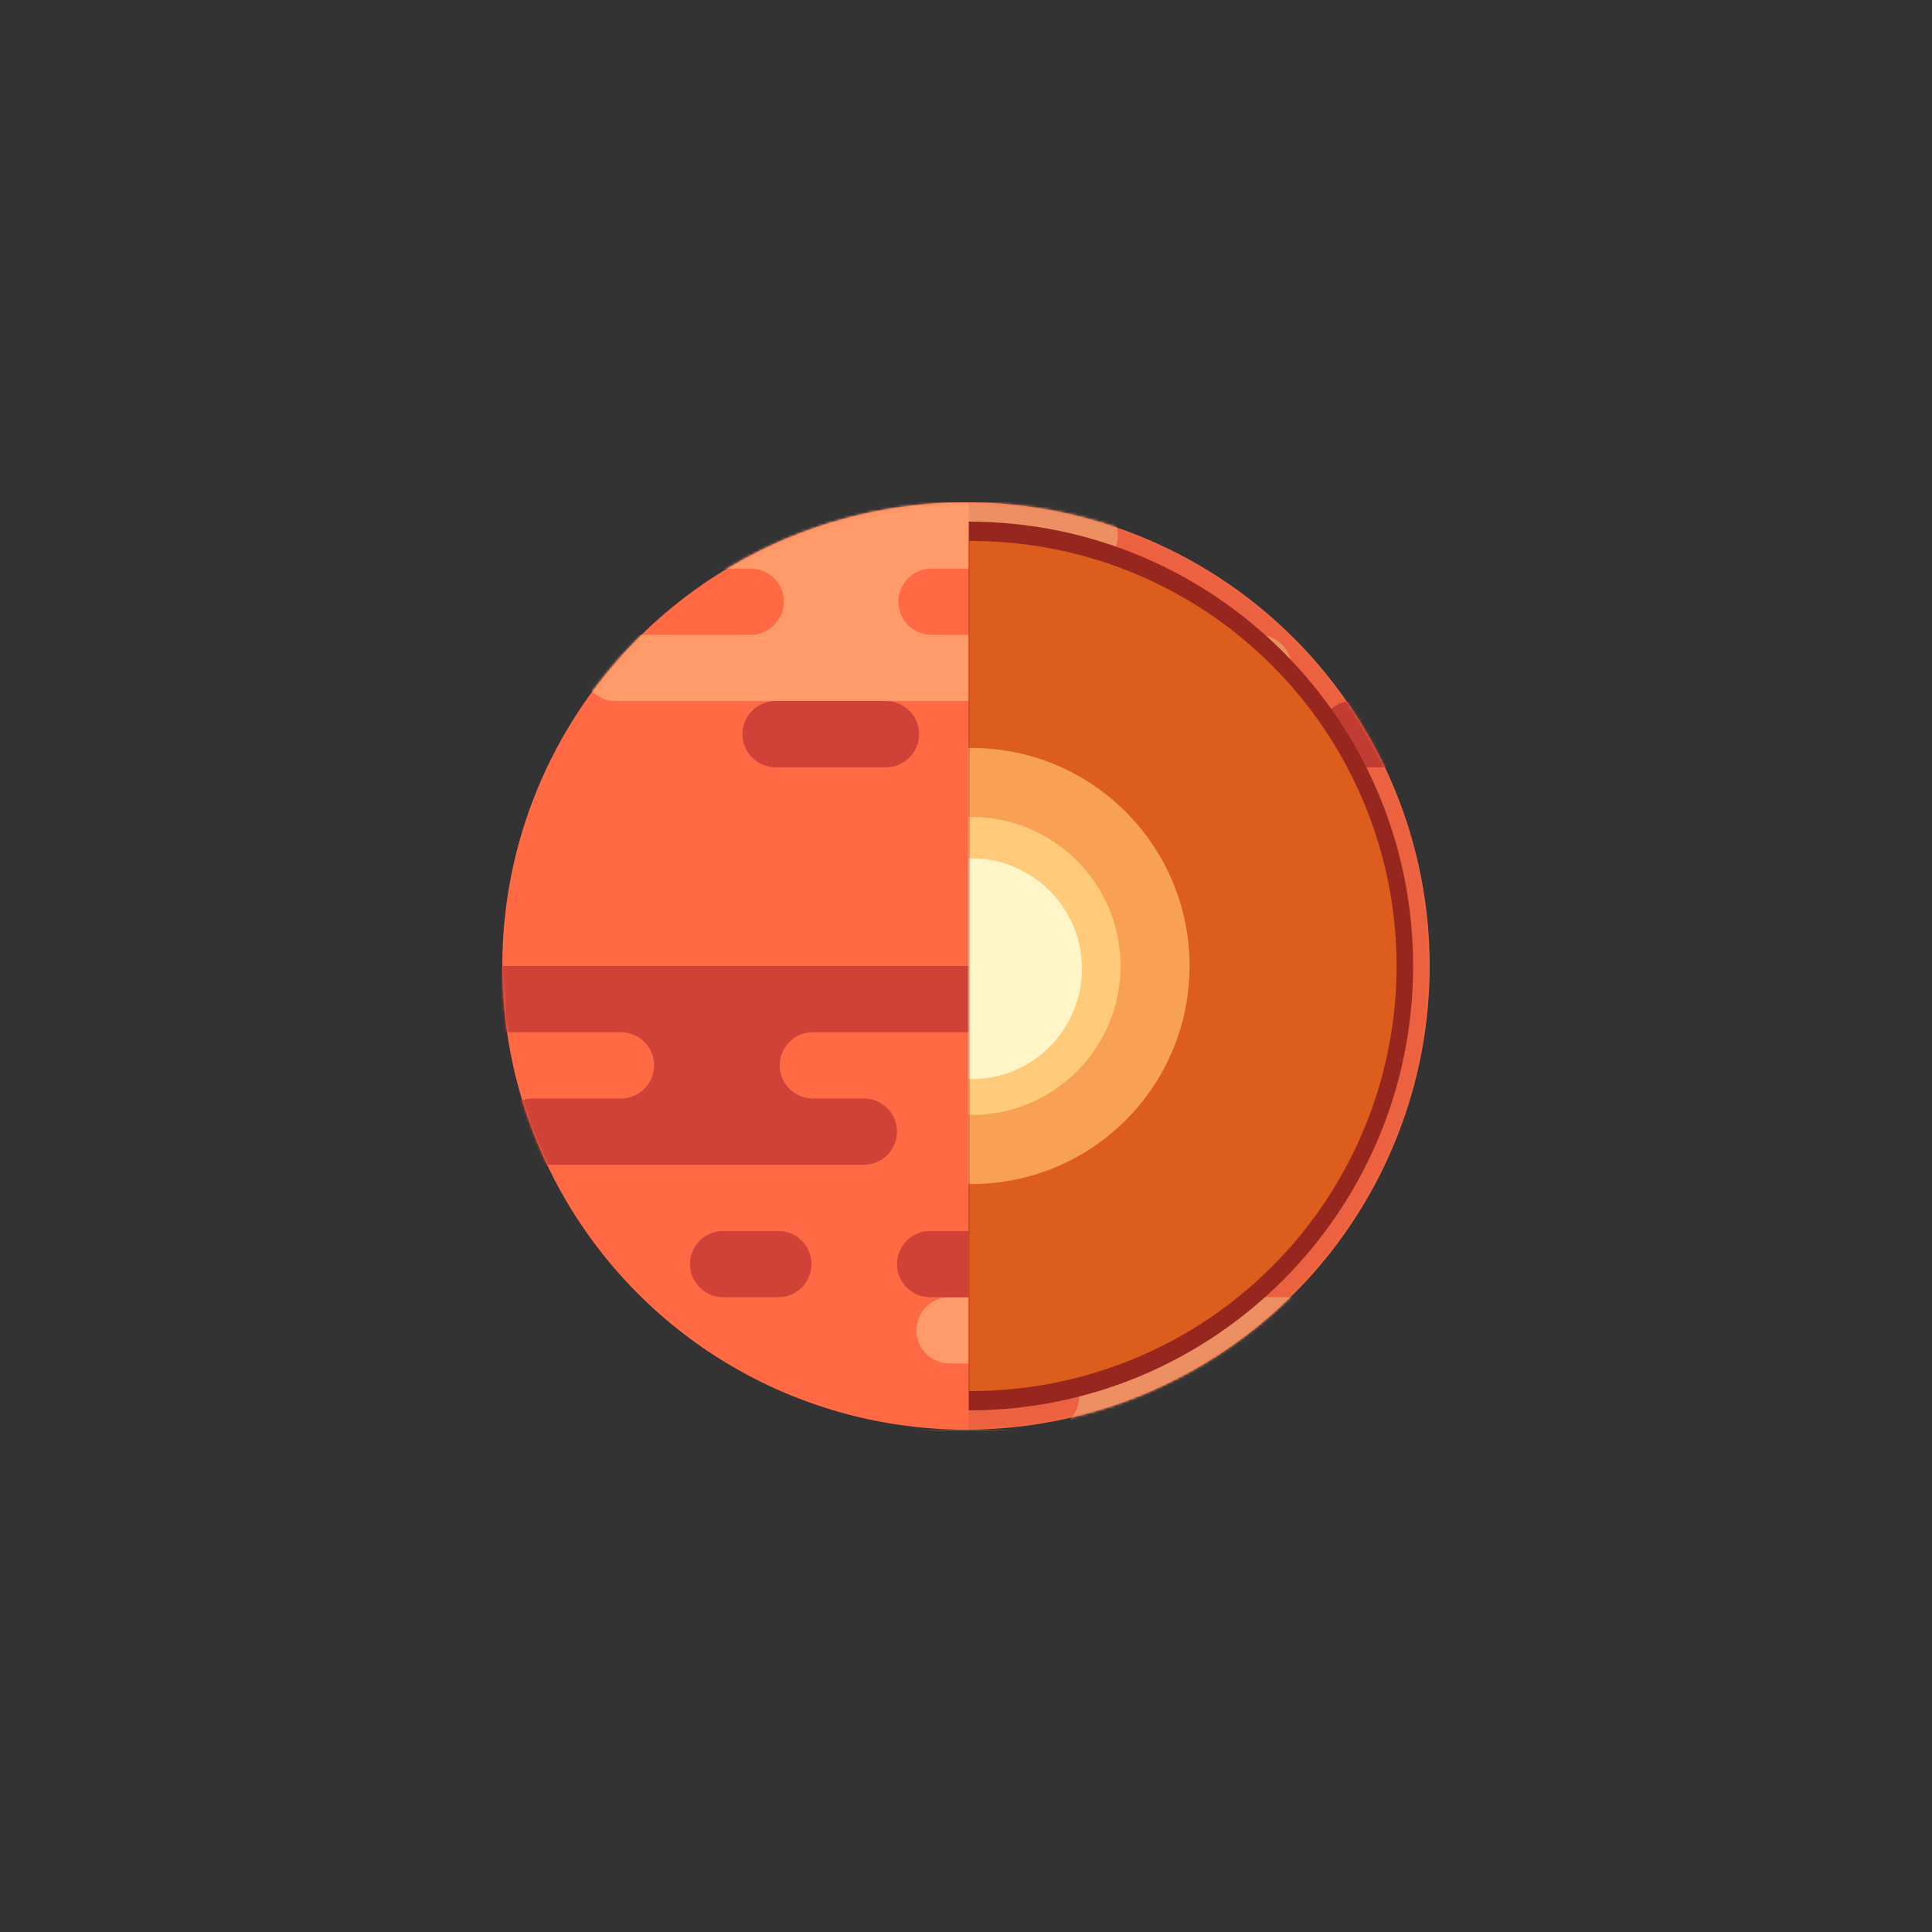 <svg width="700" height="700" viewBox="0 0 700 700" fill="none" xmlns="http://www.w3.org/2000/svg">
<rect x="0" y="0" width="700" height="700" fill="#333333" stroke="none"/>
<circle cx="350" cy="350" r="168" fill="#FF6A45"/>
<mask id="mask0" mask-type="alpha" maskUnits="userSpaceOnUse" x="182" y="182" width="336" height="336">
<circle cx="350" cy="350" r="168" fill="white"/>
</mask>
<g mask="url(#mask0)">
<path fill-rule="evenodd" clip-rule="evenodd" d="M272 206C278.627 206 284 211.373 284 218C284 224.627 278.627 230 272 230H223C216.373 230 211 235.373 211 242C211 248.627 216.373 254 223 254H350C356.627 254 362 248.627 362 242C362 235.373 356.627 230 350 230H337L336.999 229.99C330.604 229.727 325.5 224.46 325.5 218C325.5 211.54 330.604 206.273 336.999 206.01L337 206H393C399.627 206 405 200.627 405 194C405 187.373 399.627 182 393 182H237C230.373 182 225 187.373 225 194C225 200.627 230.373 206 237 206H272ZM468 242C468 235.373 462.627 230 456 230H451C444.373 230 439 235.373 439 242C439 248.627 444.373 254 451 254H456C462.627 254 468 248.627 468 242Z" fill="#FF9B6B"/>
</g>
<mask id="mask1" mask-type="alpha" maskUnits="userSpaceOnUse" x="182" y="182" width="336" height="336">
<circle cx="350" cy="350" r="168" fill="white"/>
</mask>
<g mask="url(#mask1)">
<path fill-rule="evenodd" clip-rule="evenodd" d="M379 494C385.627 494 391 499.373 391 506C391 512.627 385.627 518 379 518H330C323.373 518 318 523.373 318 530C318 536.627 323.373 542 330 542H457C463.627 542 469 536.627 469 530C469 523.373 463.627 518 457 518H444L443.999 517.99C437.604 517.727 432.5 512.46 432.5 506C432.5 499.54 437.604 494.273 443.999 494.01L444 494H500C506.627 494 512 488.627 512 482C512 475.373 506.627 470 500 470H344C337.373 470 332 475.373 332 482C332 488.627 337.373 494 344 494H379ZM575 530C575 523.373 569.627 518 563 518H558C551.373 518 546 523.373 546 530C546 536.627 551.373 542 558 542H563C569.627 542 575 536.627 575 530Z" fill="#FF9B6B"/>
</g>
<mask id="mask2" mask-type="alpha" maskUnits="userSpaceOnUse" x="182" y="182" width="336" height="336">
<circle cx="350" cy="350" r="168" fill="white"/>
</mask>
<g mask="url(#mask2)">
<path fill-rule="evenodd" clip-rule="evenodd" d="M321 254C327.627 254 333 259.373 333 266C333 272.627 327.627 278 321 278H281C274.373 278 269 272.627 269 266C269 259.373 274.373 254 281 254H321ZM445 350C451.627 350 457 355.373 457 362C457 368.627 451.627 374 445 374H294L293.999 374.01C287.604 374.273 282.5 379.54 282.5 386C282.5 392.46 287.604 397.727 293.999 397.99L294 398H313C319.627 398 325 403.373 325 410C325 416.627 319.627 422 313 422H193C186.373 422 181 416.627 181 410C181 403.373 186.373 398 193 398H225C231.627 398 237 392.627 237 386C237 379.373 231.627 374 225 374H161C154.373 374 149 368.627 149 362C149 355.373 154.373 350 161 350H445ZM294 458C294 451.373 288.627 446 282 446H262C255.373 446 250 451.373 250 458C250 464.627 255.373 470 262 470H282C288.627 470 294 464.627 294 458ZM411 458C411 451.373 405.627 446 399 446H337C330.373 446 325 451.373 325 458C325 464.627 330.373 470 337 470H399C405.627 470 411 464.627 411 458ZM405 410C405 403.373 399.627 398 393 398H373C366.373 398 361 403.373 361 410C361 416.627 366.373 422 373 422H393C399.627 422 405 416.627 405 410ZM542 266C542 259.373 536.627 254 530 254H490C483.373 254 478 259.373 478 266C478 272.627 483.373 278 490 278H530C536.627 278 542 272.627 542 266Z" fill="#D04237"/>
</g>
<mask id="mask3" mask-type="alpha" maskUnits="userSpaceOnUse" x="182" y="182" width="336" height="336">
<circle cx="350" cy="350" r="168" fill="white"/>
</mask>
<g mask="url(#mask3)">
<rect opacity="0.078" x="351" y="166" width="184" height="368" fill="black"/>
</g>
<path fill-rule="evenodd" clip-rule="evenodd" d="M351 511C439.918 511 512 438.918 512 350C512 261.082 439.918 189 351 189V511Z" fill="#97271E"/>
<mask id="mask4" mask-type="alpha" maskUnits="userSpaceOnUse" x="351" y="189" width="161" height="322">
<path fill-rule="evenodd" clip-rule="evenodd" d="M351 511C439.918 511 512 438.918 512 350C512 261.082 439.918 189 351 189V511Z" fill="white"/>
</mask>
<g mask="url(#mask4)">
<circle cx="352" cy="350" r="154" fill="#DC5D1C"/>
<circle cx="352" cy="350" r="79" fill="#F8A053"/>
<circle cx="352" cy="350" r="54" fill="#FFCA79"/>
<circle cx="352" cy="351" r="40" fill="#FFF5C6"/>
</g>
</svg>
